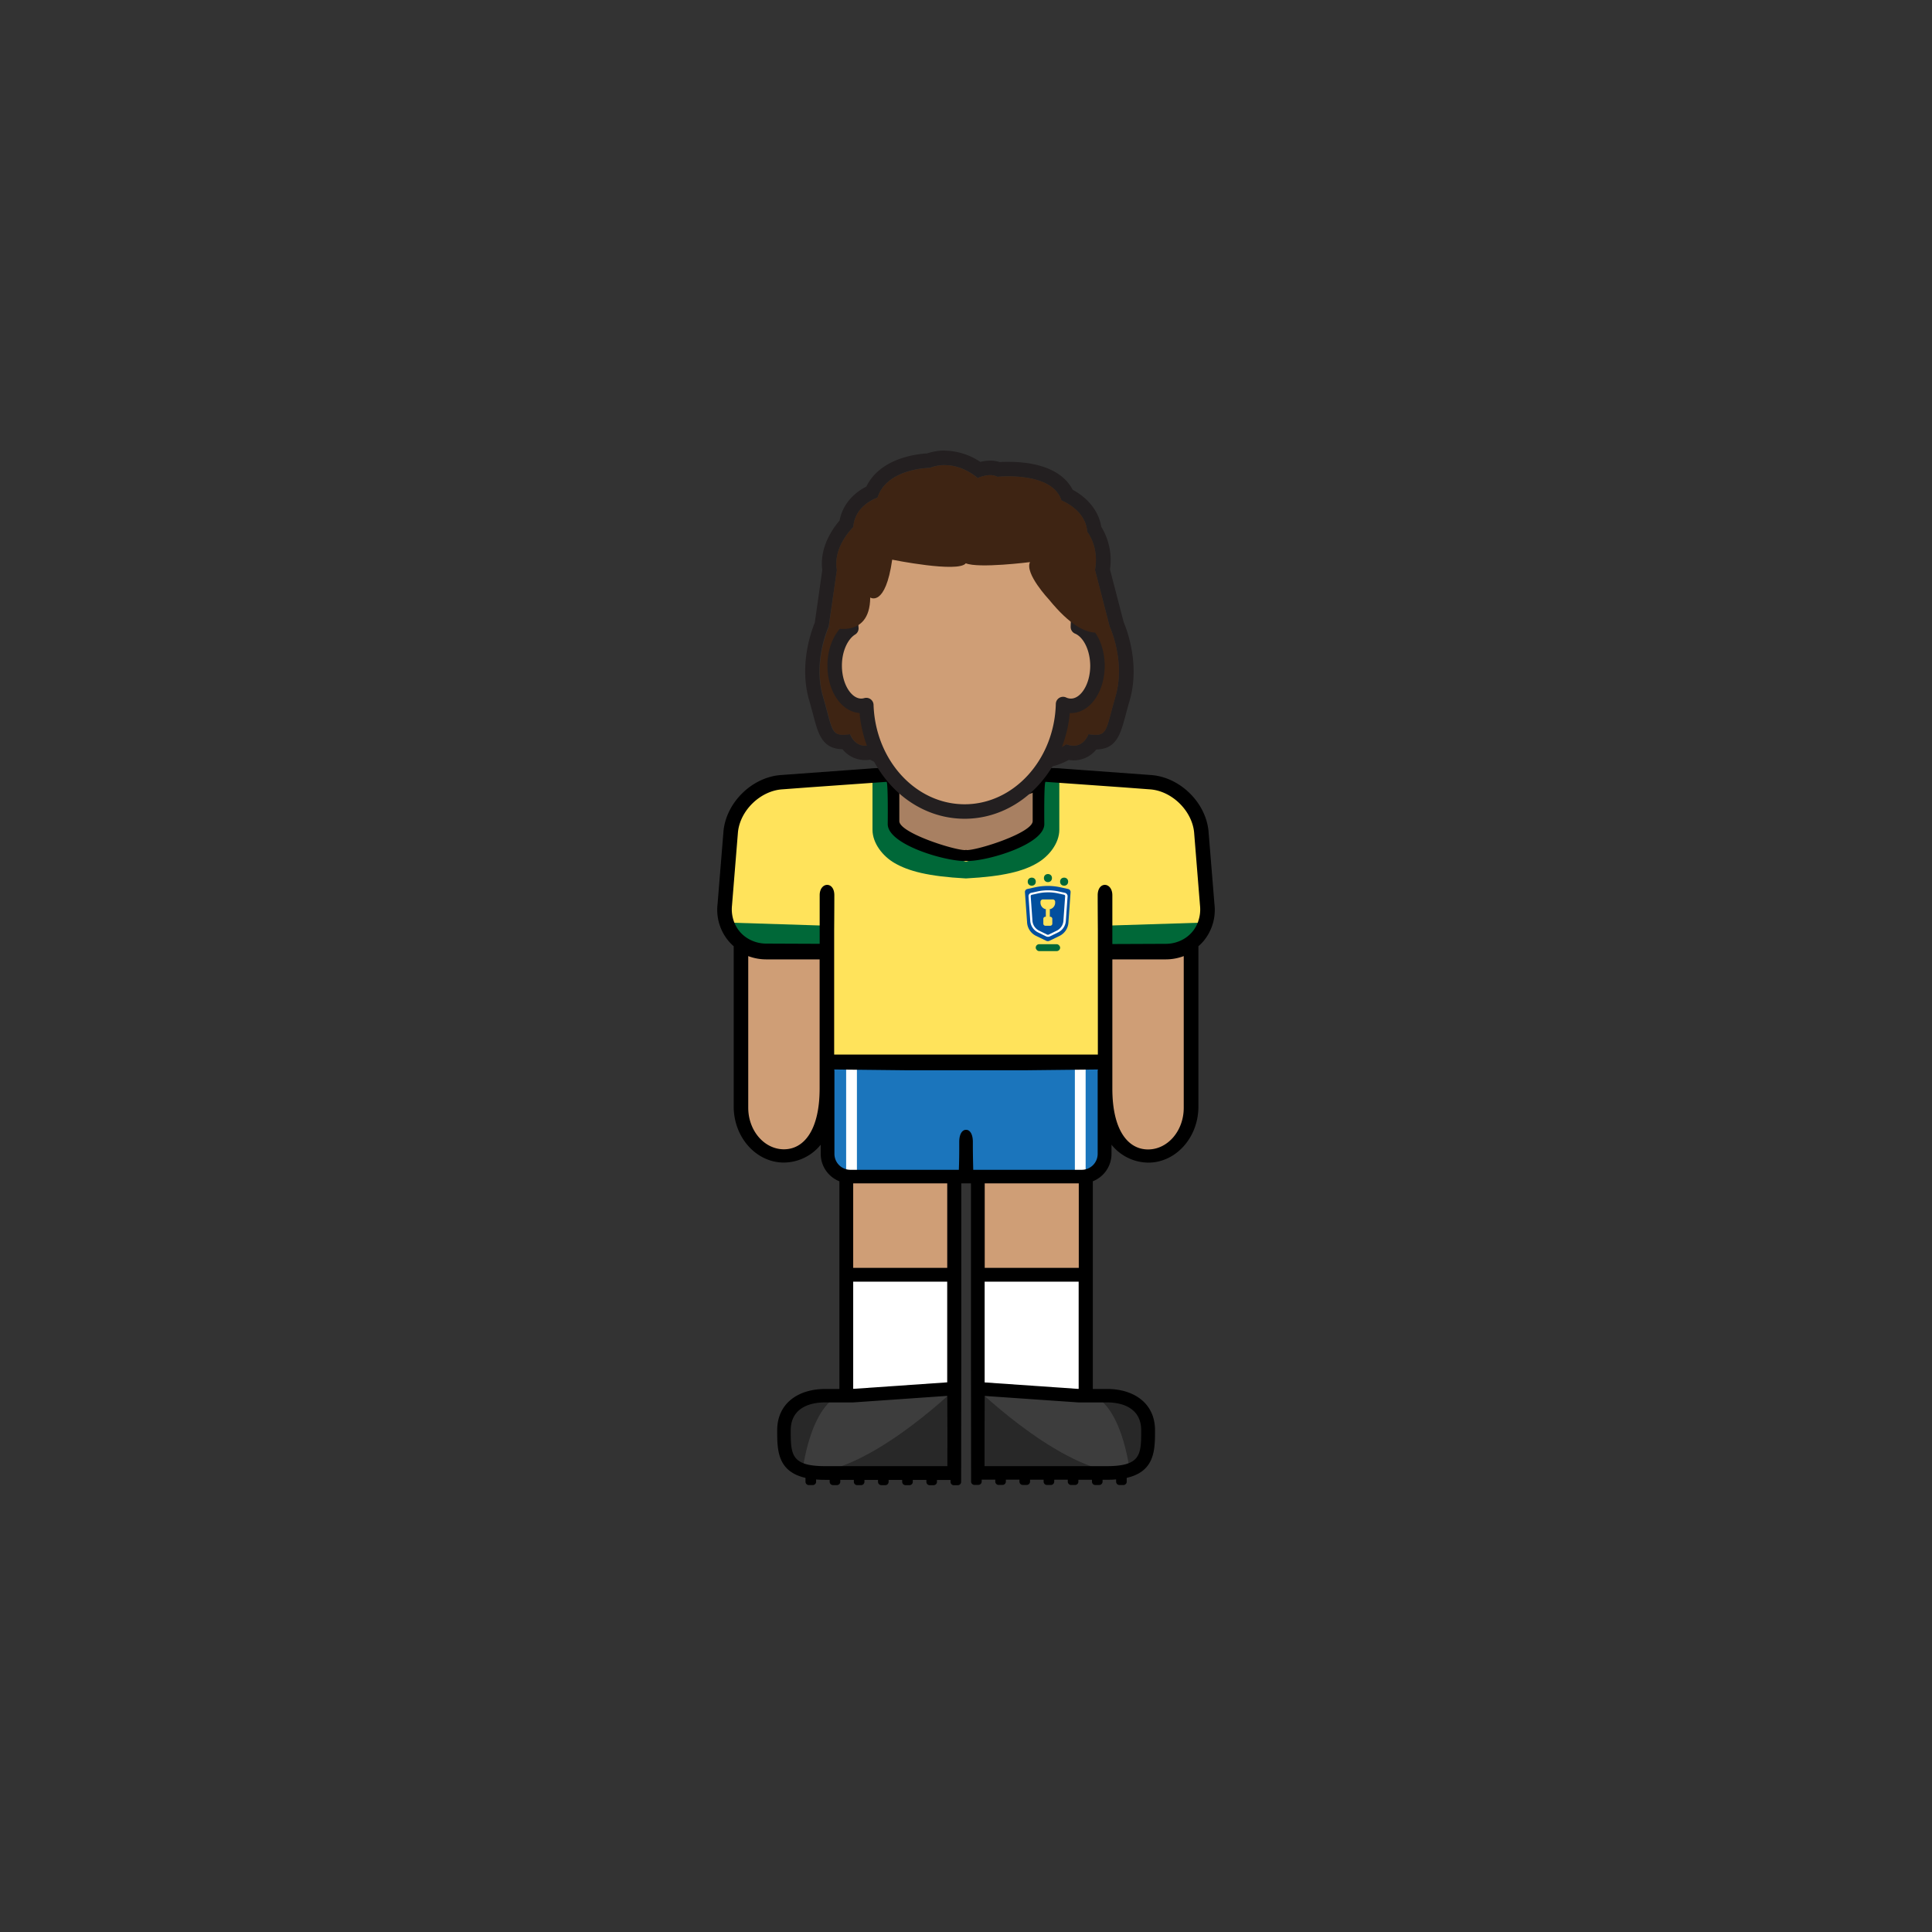 <svg id="player" xmlns="http://www.w3.org/2000/svg" viewBox="0 0 800 800"><rect x="0" y="0" width="800" height="800" fill="#333333" stroke="none"/><defs><style>.cls-1{fill:#cf9e76}.cls-2{fill:#282828}.cls-4{fill:#fff}.cls-6{fill:#ffe35b}.cls-7{fill:#006838}.cls-11{fill:#3e2413}</style></defs><g id="skin"><path id="arm-left" class="cls-1" d="M305.93 388h36.78v72.4a18.39 18.39 0 01-18.39 18.39 18.39 18.39 0 01-18.39-18.39V388z"/><path id="arm-right" class="cls-1" d="M457.19 388H494v72.4a18.39 18.39 0 01-18.39 18.39 18.39 18.39 0 01-18.39-18.39V388h-.03z"/><path id="leg-left" class="cls-1" d="M349.88 480.02h45.67v63.67h-45.67z"/><path id="leg-right" class="cls-1" d="M404.78 480.02h45.67v63.67h-45.67z"/></g><g id="boots"><path id="left" class="cls-2" d="M395.29 576.55h-22.84l-22.83 1.97h-12.5l-7.5 2.53-5.24 8.5v9.83l1.91 4.17 3.83 4.06 6.33 1.94h58.84v-33z"/><path id="right" class="cls-2" d="M404.56 576.78h22.84l22.83 1.97h12.5l7.5 2.53 5.25 8.5v9.83l-1.92 4.17-3.83 4.05-6.33 1.95h-58.84v-33z"/><path d="M395.54 575.1s-38.17 37.13-63.33 34.68c0 0 3.37-31.56 19.1-33zm9.03 0s38.17 37.13 63.33 34.68c0 0-3.37-31.56-19.1-33z" fill="#3d3d3d"/></g><g id="socks"><g id="socks-2" data-name="socks"><path id="left-2" data-name="left" class="cls-4" d="M349.88 528h45.67v48.04h-45.67z"/><path id="right-2" data-name="right" class="cls-4" d="M404.38 528h45.67v48.04h-45.67z"/></g></g><g id="shorts"><path d="M448.18 488h-96.6a10 10 0 01-9.95-9.95V441h116.49v37a10 10 0 01-9.94 10z" fill="#1b75bc"/><path class="cls-4" d="M350.37 441.34h4.46v44.5h-4.46zm94.71 0h4.46v44.5h-4.46z" id="details"/></g><g id="shirt"><path class="cls-6" d="M369.46 321.31l-48.29 2.99-11.36 6.25-6.83 10.1-3.31 40.73 5.16 7.67 7.67 4.67H342l.17 47H457v-46.5l29.33-.17 7.02-4 6.98-10.5-3.39-37.33-6.83-11.84-9.78-6.08-49.83-2.99-1 21.24-6.5 6.5-11.17 3.48-11.87 2.02-15.46-3.17-11-5.66-3.67-3.84-.37-20.57z"/><g id="details-2" data-name="details"><path class="cls-7" d="M303.04 382.07l39.63 1.25v10.4l-33.75-.84-5.88-6.43v-4.38zm193.73 0l-39.62 1.25v10.4l33.75-.84 5.87-6.43v-4.38zm-64.95-60.76l-.37 20.17-7.68 7.52-23.77 7.85-23.81-7.85-7.68-7.53-.37-20.17-6.86.88v21.4c0 5.6 4.29 11 9.13 13.78 5.74 3.33 13.87 5.54 29.55 6.38 15.68-.84 23.82-3 29.55-6.38 4.84-2.81 9.13-8.19 9.13-13.78v-21.4z"/><g id="crest-brazil-1982"><circle class="cls-7" cx="427.23" cy="365.08" r="1.67"/><circle class="cls-7" cx="440.63" cy="365.08" r="1.67"/><circle class="cls-7" cx="433.93" cy="363.59" r="1.67"/><rect class="cls-7" x="428.87" y="390.97" width="10.11" height="2.87" rx="1.44" ry="1.44"/><path d="M438.57 387.62l-4 1.94a1.57 1.57 0 01-1.36 0l-4-1.94a6.65 6.65 0 01-3.93-5.89l-.88-12.34a1.27 1.27 0 011.07-1.29l3.14-.69a24.49 24.49 0 0110.49 0l3.14.69a1.27 1.27 0 011.07 1.29l-.88 12.34a6.65 6.65 0 01-3.86 5.89z" fill="#024f9e"/><path class="cls-4" d="M433.93 387.91a1.77 1.77 0 01-.78-.18l-3.15-1.56a5.77 5.77 0 01-3.41-5.11l-.7-9.91a1.45 1.45 0 011.22-1.47l2.53-.56a20.33 20.33 0 018.68 0l2.53.56a1.45 1.45 0 011.22 1.47l-.71 9.94a5.76 5.76 0 01-3.41 5.08l-3.19 1.56a1.77 1.77 0 01-.83.18zm0-18.41a19.16 19.16 0 00-4.11.44l-2.53.56a.6.6 0 00-.5.6l.71 9.94a5 5 0 002.92 4.4l3.19 1.56a.72.72 0 00.63 0l3.19-1.56a4.94 4.94 0 002.92-4.37l.71-10a.6.6 0 00-.5-.6l-2.53-.56a19.16 19.16 0 00-4.1-.42z"/><path class="cls-6" d="M436 372.43h-4.16a1 1 0 00-1 1v.35a2.77 2.77 0 002.77 2.77h-.56v3.06h-.17a.86.86 0 00-.86.86v2a.86.86 0 00.86.86h2a.86.86 0 00.86-.86v-2a.86.86 0 00-.86-.86h-.17v-3.06h-.56a2.77 2.77 0 002.77-2.77v-.35a1 1 0 00-.92-1z"/></g></g></g><path id="neck" fill="#a88062" d="M427.63 346.26l-27.59 8.62-28.6-9.62-1.92-23.62h61.04l-2.93 24.62z"/><path d="M502.88 374.43l-2.47-30.36c-1.19-11.87-11.83-22.25-23.72-23.14l-37.14-2.71c-4.07-.45-20.52-.09-39.55.53-19-.62-35.48-1-39.55-.53l-37.14 2.71c-11.89.89-22.53 11.27-23.72 23.14l-2.47 30.36a20.15 20.15 0 005 15.74 19.92 19.92 0 001.69 1.64v66.36c0 12.81 9.32 23.22 20.78 23.22a19.8 19.8 0 0015.25-7.39v3.79a12.23 12.23 0 007.74 11.36v86h-5.93c-10.93 0-19.83 5.8-19.83 17.11 0 8.06 0 17 11.72 19.7v1.6a1.38 1.38 0 001.38 1.38h1.63a1.38 1.38 0 001.38-1.37v-.95c1.16.09 2.39.15 3.73.15h1.89v.8a1.38 1.38 0 001.38 1.38h1.63a1.38 1.38 0 001.38-1.37v-.8h5.62v.8a1.38 1.38 0 001.38 1.38h1.63a1.38 1.38 0 001.38-1.37v-.8h5.62v.8a1.38 1.38 0 001.38 1.38h1.63a1.38 1.38 0 001.38-1.37v-.8h5.62v.8a1.38 1.38 0 001.38 1.38h1.63a1.38 1.38 0 001.38-1.37v-.8h5.62v.8a1.38 1.38 0 001.38 1.38h1.63a1.38 1.38 0 001.38-1.37v-.8h5.62v.8a1.38 1.38 0 001.38 1.38h1.63a1.38 1.38 0 001.38-1.37v-.81l.06-55.45V490h4v67.21l.06 54.67v1.6a1.38 1.38 0 001.38 1.38h1.63a1.38 1.38 0 001.38-1.37v-.8h5.62v.8a1.38 1.38 0 001.38 1.38h1.63a1.38 1.38 0 001.38-1.37v-.8h5.62v.8a1.38 1.38 0 001.38 1.38h1.63a1.38 1.38 0 001.38-1.37v-.8h5.62v.8a1.38 1.38 0 001.38 1.38h1.63a1.38 1.38 0 001.38-1.37v-.8h5.62v.8a1.38 1.38 0 001.38 1.38h1.63a1.38 1.38 0 001.38-1.37v-.8h5.62v.8a1.38 1.38 0 001.38 1.38h1.63a1.38 1.38 0 001.38-1.37v-.8h1.89c1.33 0 2.57-.05 3.72-.15v.95a1.38 1.38 0 001.38 1.38h1.63a1.38 1.38 0 001.38-1.37v-1.6c11.71-2.68 11.72-11.64 11.72-19.7 0-11.3-8.89-17.11-19.83-17.11h-5.93v-86a12.23 12.23 0 007.74-11.36V474a19.8 19.8 0 0015.21 7.42c11.46 0 20.78-10.42 20.78-23.22v-66.39a19.92 19.92 0 001.69-1.64 20.15 20.15 0 004.95-15.74zm-130.49-46.18c3.46 1.84 15.64 2.07 27.61 1.79 12 .28 24.15 0 27.61-1.79V340c0 4.8-22.42 12-27.23 12l-.38-.08-.38.08c-4.8 0-27.23-7.19-27.23-12zm-33 67.43v55c0 17.5-6.63 25.22-14.78 25.22s-14.78-7.73-14.78-17.22V395.9a21.08 21.08 0 007.47 1.36h22.09zm52.9 211.42h-50.64c-14.22 0-14.22-5-14.22-14.89 0-8.21 6.38-11.5 14.22-11.5h11.67l38.93-2.71.06 15.37zm-38.74-76.4h38.67v41.7l-38.67 2.68h-.26V530.7zm-.26-5.74V490h38.94v35h-38.91zm104.77 55.75h.26c7.84 0 14.22 3.29 14.22 11.5 0 9.91 0 14.89-14.22 14.89h-50.64v-13.7l.06-15.37 38.93 2.69h11.42zm-11.67-50h.26v44.4h-.26l-38.67-2.68V530.7zM407.75 525v-35h38.95v35h-38.95zm46.84-81.77h-.07v34.58a6.6 6.6 0 01-6.58 6.58H403s-.11-3.73-.16-8.75v-2.79c0-3.51-1.41-5.09-2.82-5-1.41-.09-2.82 1.49-2.82 5v2.79c0 5-.16 8.75-.16 8.75H352.1a6.6 6.6 0 01-6.58-6.58v-34.63h-.07v-.33l30.24.33h48.69l30.24-.33zm35.57 15.51c0 9.5-6.63 17.22-14.78 17.22s-14.78-7.73-14.78-25.22v-53.48h22.09a21.08 21.08 0 007.47-1.36zm6-77.21a13.53 13.53 0 01-6 7.29 14.69 14.69 0 01-7.47 2l-22.09.09v-20.19c0-5.56-6.07-5.94-6.07 0s.07 14.37.07 14.37v51.59H345.41v-51.61s.07-8.46.07-14.37-6.07-5.54-6.07 0v20.11l-22.09-.09a14.69 14.69 0 01-7.47-2 13.53 13.53 0 01-6-7.29 14.89 14.89 0 01-.75-6.46l2.47-30.36c.89-9 9.23-17.08 18.2-17.75l11.12-.83 32.22-2.29c.68.54.48 17.49.48 17.49 0 8.43 23.34 15.29 31.77 15.29h1.3c8.43 0 31.77-6.86 31.77-15.29 0 0-.2-16.95.48-17.49l32.22 2.29 11.12.83c9 .67 17.3 8.8 18.2 17.75L496.9 375a14.89 14.89 0 01-.75 6.48z" id="border"/><g id="head"><path d="M391.25 192.6c7.86 0 13.62 5.36 13.62 5.36a13.21 13.21 0 015.14-1.23 6.34 6.34 0 013 .69s1.81-.19 4.49-.19c6.8 0 19.21 1.24 22 10 0 0 10.08 3.83 10.67 13 0 0 5 6.08 3.22 15.79l6.1 23.46s6.65 14.29 2.39 28.88c-3.65 12.5-3.27 15.9-8.21 15.9a22.1 22.1 0 01-3-.26s-1.62 4.77-6.18 4.77a8.35 8.35 0 01-3-.6s-5.13 3.46-8.92 3.46a3.55 3.55 0 01-3.81-3.14c-1.51-7.24-5.69-27.66 4.85-37.47a45.46 45.46 0 0117.15-9.54c-4-1.11-9.43-4.62-16.46-13.26 0 0-10.17-10.83-7.84-15.5a182.19 182.19 0 01-18.85 1.36c-3.31 0-6.19-.23-7.74-.86-.83 1.08-3.4 1.47-6.71 1.47-9.08 0-23.77-3-23.77-3-2 14-5.69 16-7.71 16a2.71 2.71 0 01-1.39-.36c-.1 10.86-6.32 13-11.24 13h-1.23c5.36 1.28 14.28 4.24 21.17 10.65 10.54 9.81 6.36 30.22 4.85 37.47a3.55 3.55 0 01-3.81 3.14c-3.79 0-8.92-3.46-8.92-3.46a8.35 8.35 0 01-3 .6c-4.56 0-6.18-4.77-6.18-4.77a22.1 22.1 0 01-3 .26c-4.94 0-4.56-3.4-8.21-15.9-4.26-14.59 2.39-28.88 2.39-28.88l3.45-23.44c-1.77-9.71 6.81-17.79 6.81-17.79.58-9.17 10-12.17 10-12.17 3.92-12.25 21.67-12.33 21.67-12.33a17.16 17.16 0 016.2-1.16m0-6a23.13 23.13 0 00-7.36 1.2c-4.3.24-19.41 1.93-25.14 13.73-4.4 2.21-9.73 6.74-11.08 14.06-2.85 3.31-8.4 11.09-7.17 20.49l-3.1 21.79c-1.51 3.65-6.57 17.65-2.32 32.2.73 2.5 1.29 4.61 1.78 6.47 1.94 7.31 3.62 13.63 12 13.74a12 12 0 009.39 4.51 13.1 13.1 0 002.05-.17c2.45 1.33 6.25 3 9.85 3a9.49 9.49 0 009.68-7.92 89.41 89.41 0 002.18-18.97c-.12-10.58-3.1-18.66-8.85-24a45.72 45.72 0 00-10.08-7 18.39 18.39 0 002.77-6.81 12.15 12.15 0 004.86-4.61 30.91 30.91 0 003.59-9.48 128.7 128.7 0 0019 2 21.77 21.77 0 007.62-1.06 41.9 41.9 0 006.82.45c4.48 0 9.62-.38 13.51-.75a29.7 29.7 0 003.43 6.27 63 63 0 005.21 6.55 70.33 70.33 0 008 8.44 44.55 44.55 0 00-8.24 6c-13.07 12.17-8.23 35.44-6.64 43.08a9.49 9.49 0 009.68 7.92c3.6 0 7.41-1.69 9.85-3a13.1 13.1 0 002.05.17 12 12 0 009.39-4.51c8.34-.11 10-6.43 12-13.74.49-1.86 1.05-4 1.78-6.48 4.39-15-1.17-29.5-2.47-32.54l-5.66-21.79a26.53 26.53 0 00-3.62-17.7c-1.25-7.73-7.14-12.8-11.83-15.29-3.87-7.48-13.19-11.56-26.64-11.56-1.44 0-2.65 0-3.54.1a12.87 12.87 0 00-4-.6 17.11 17.11 0 00-4.06.52 27 27 0 00-14.7-4.65z" fill="#231f20"/><path class="cls-11" d="M343.23 259.51s-6.65 14.29-2.39 28.88 3 16.78 11.19 15.64c0 0 2.3 6.79 9.16 4.17 0 0 11.23 7.57 12.73.32s5.69-27.66-4.85-37.47-25.84-11.54-25.84-11.54zm116.3 0s6.65 14.29 2.39 28.88-3 16.78-11.19 15.64c0 0-2.3 6.79-9.16 4.17 0 0-11.23 7.57-12.73.32s-5.69-27.66 4.85-37.47 25.84-11.54 25.84-11.54z"/><path id="skin-2" data-name="skin" class="cls-1" d="M446.34 259.61c0-.91.08-1.81.08-2.73 0-30.51-21.06-55.25-47-55.25s-47 24.74-47 55.25c0 1.11 0 2.21.1 3.31-4 2.46-6.9 8.44-6.9 15.43 0 9.19 4.93 16.64 11 16.64a7.47 7.47 0 002.1-.31c.82 24.5 18.74 44.08 40.73 44.08s40.12-19.81 40.74-44.5a7.65 7.65 0 003.25.74c6.08 0 11-7.45 11-16.64-.06-7.63-3.44-14.06-8.1-16.02z"/><path id="border-2" data-name="border" d="M446.34 259.61c0-.91.08-1.81.08-2.73 0-30.51-21.06-55.25-47-55.25s-47 24.74-47 55.25c0 1.11 0 2.21.1 3.31-4 2.46-6.9 8.44-6.9 15.43 0 9.19 4.93 16.64 11 16.64a7.47 7.47 0 002.1-.31c.82 24.5 18.74 44.08 40.73 44.08s40.12-19.81 40.74-44.5a7.65 7.65 0 003.25.74c6.08 0 11-7.45 11-16.64-.06-7.63-3.44-14.06-8.1-16.02z" stroke="#231f20" stroke-linecap="round" stroke-linejoin="round" stroke-width="6" fill="#cf9e76"/><path class="cls-11" d="M453.44 236c1.77-9.71-3.22-15.79-3.22-15.79-.58-9.17-10.67-13-10.67-13-3.92-12.21-26.55-9.78-26.55-9.78-3.39-1.83-8.17.53-8.17.53s-9-8.36-19.83-4.2c0 0-17.75.09-21.67 12.33 0 0-9.42 3-10 12.17 0 0-8.58 8.08-6.81 17.79l-3.33 23.46s17 5.91 17.15-12.09c0 0 6.27 4.17 9.1-15.67 0 0 27.36 5.54 30.48 1.5 5.34 2.2 26.59-.5 26.59-.5-2.33 4.67 7.84 15.5 7.84 15.5 17.5 21.5 25.15 11.25 25.15 11.25z"/></g></svg>
